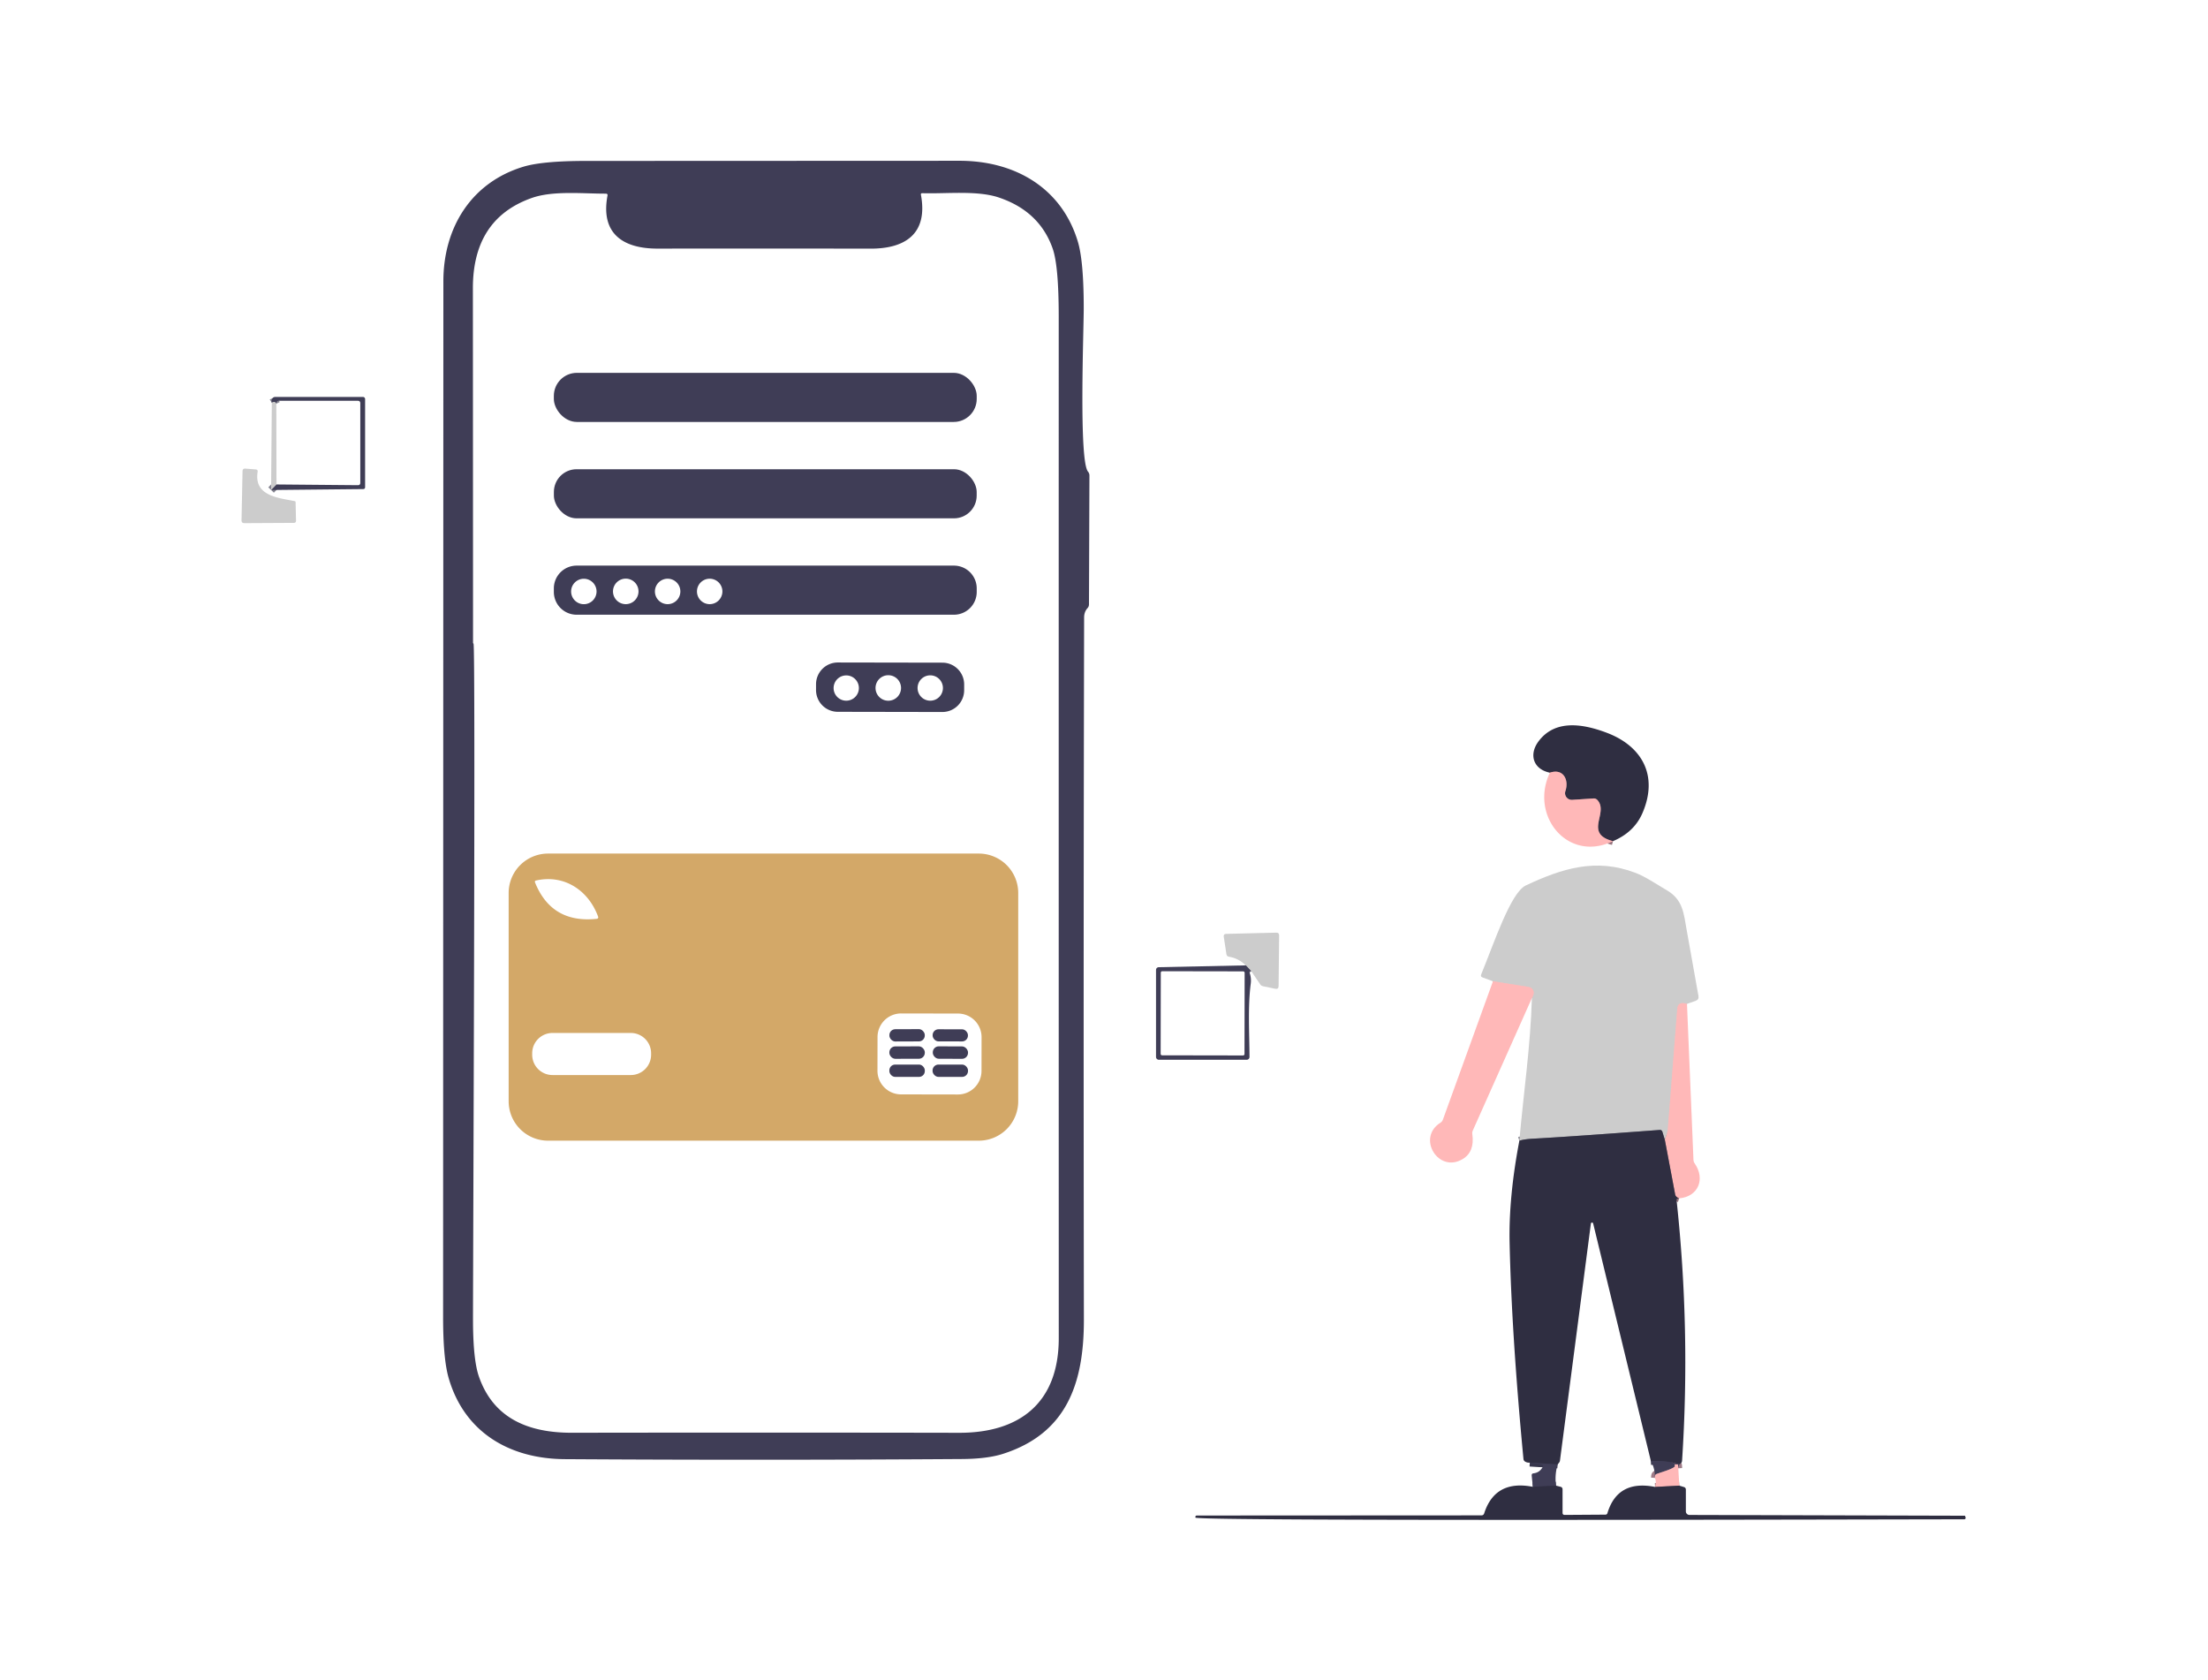 <?xml version="1.0" encoding="UTF-8" standalone="no"?>
<!DOCTYPE svg PUBLIC "-//W3C//DTD SVG 1.1//EN" "http://www.w3.org/Graphics/SVG/1.1/DTD/svg11.dtd">
<svg xmlns="http://www.w3.org/2000/svg" version="1.1" viewBox="0.00 0.00 573.00 436.00">
<g stroke-width="2.00" fill="none" stroke-linecap="butt">
<path stroke="#868591" vector-effect="non-scaling-stroke" d="
  M 70.35 127.15
  L 71.75 125.71"
/>
<path stroke="#868591" vector-effect="non-scaling-stroke" d="
  M 71.71 104.75
  Q 71.34 103.98 70.54 104.50"
/>
<path stroke="#97737d" vector-effect="non-scaling-stroke" d="
  M 418.58 218.27
  C 410.90 216.27 417.60 210.94 414.54 207.60
  Q 414.13 207.15 413.53 207.19
  L 408.00 207.55
  A 1.74 1.73 7.4 0 1 406.24 205.27
  C 407.22 202.33 405.67 199.32 402.21 200.50"
/>
<path stroke="#e6c2c2" vector-effect="non-scaling-stroke" d="
  M 437.79 260.50
  Q 435.42 259.75 435.27 261.76
  Q 434.06 277.39 432.82 293.05
  C 432.74 294.04 432.30 294.78 432.04 295.75"
/>
<path stroke="#7e7d87" vector-effect="non-scaling-stroke" d="
  M 432.04 295.75
  L 431.41 293.70
  Q 431.24 293.16 430.68 293.21
  Q 408.05 294.91 397.75 295.48
  Q 395.53 295.60 394.29 296.00"
/>
<path stroke="#e6c2c2" vector-effect="non-scaling-stroke" d="
  M 397.54 259.00
  Q 398.20 257.86 397.95 257.16
  Q 397.63 256.25 396.68 256.10
  L 387.44 254.63"
/>
<path stroke="#97737d" vector-effect="non-scaling-stroke" d="
  M 435.75 310.96
  Q 435.43 310.86 435.07 310.56
  Q 434.79 310.31 434.72 309.94
  L 432.04 295.75"
/>
<path stroke="#37364c" vector-effect="non-scaling-stroke" d="
  M 435.79 380.00
  Q 432.58 378.93 428.42 379.12"
/>
<path stroke="#37364c" vector-effect="non-scaling-stroke" d="
  M 404.21 380.00
  L 397.00 379.54"
/>
<path stroke="#37364c" vector-effect="non-scaling-stroke" d="
  M 403.79 385.50
  L 397.79 385.81"
/>
<path stroke="#9f7b87" vector-effect="non-scaling-stroke" d="
  M 435.54 381.00
  L 435.49 380.21
  Q 435.47 380.00 435.26 380.00
  L 434.75 380.00
  Q 434.44 380.00 434.63 380.25
  C 435.19 380.97 430.49 382.19 429.84 382.50
  Q 429.54 382.65 429.50 382.99
  L 429.46 383.50"
/>
<path stroke="#97737d" vector-effect="non-scaling-stroke" d="
  M 435.79 385.50
  L 429.51 385.84"
/>
<path stroke="#868591" vector-effect="non-scaling-stroke" d="
  M 324.71 252.00
  L 323.29 250.50"
/>
</g>
<path fill="#3f3d56" d="
  M 249.00 41.72
  C 263.61 41.72 275.61 48.94 279.73 62.76
  Q 281.24 67.85 281.24 80.00
  C 281.24 86.01 279.95 119.53 282.35 122.38
  Q 282.72 122.82 282.72 123.40
  L 282.60 156.85
  Q 282.60 157.38 282.24 157.78
  Q 281.34 158.76 281.34 160.25
  Q 281.14 251.30 281.28 342.34
  C 281.31 358.86 276.90 371.95 260.24 377.27
  Q 256.18 378.56 249.60 378.60
  Q 198.09 378.95 146.58 378.63
  C 132.20 378.55 120.53 371.65 116.45 357.65
  Q 114.98 352.63 114.99 341.71
  Q 115.02 207.35 115.06 73.00
  C 115.06 59.02 122.34 47.34 135.83 43.26
  Q 140.76 41.77 151.94 41.76
  Q 200.47 41.74 249.00 41.72
  Z
  M 122.88 167.01
  C 123.45 167.42 122.74 329.96 122.75 342.49
  Q 122.76 352.82 124.28 357.19
  C 128.09 368.18 137.29 371.79 148.35 371.78
  Q 198.64 371.70 248.93 371.79
  C 264.50 371.82 274.76 364.11 274.76 347.25
  Q 274.74 214.71 274.75 82.18
  Q 274.75 68.98 273.18 64.50
  Q 269.78 54.81 259.21 51.25
  C 253.57 49.35 245.51 50.33 239.28 50.13
  A 0.30 0.30 0.0 0 0 238.98 50.48
  C 240.90 60.69 234.88 64.54 225.93 64.52
  Q 198.28 64.47 170.62 64.51
  C 161.89 64.52 155.78 60.78 157.65 50.77
  Q 157.75 50.25 157.21 50.25
  C 151.13 50.26 143.48 49.43 138.00 51.37
  Q 122.72 56.77 122.72 74.77
  Q 122.75 120.74 122.76 166.77
  Q 122.76 166.92 122.88 167.01
  Z"
/>
<rect fill="#3f3d56" x="143.73" y="96.75" width="109.74" height="12.74" rx="5.97"/>
<path fill="#3f3d56" d="
  M 70.35 127.15
  L 71.75 125.71
  L 92.86 125.90
  Q 93.50 125.91 93.50 125.26
  L 93.50 104.66
  Q 93.50 104.00 92.84 104.00
  L 72.28 104.00
  Q 71.97 104.00 71.83 104.28
  Q 71.69 104.58 71.71 104.75
  Q 71.34 103.98 70.54 104.50
  Q 70.38 103.91 70.65 103.45
  Q 70.92 103.00 71.45 103.00
  L 94.19 103.00
  A 0.56 0.56 0.0 0 1 94.75 103.56
  L 94.75 126.39
  Q 94.75 126.91 94.23 126.91
  L 70.35 127.15
  Z"
/>
<path fill="#cccccc" d="
  M 71.71 104.75
  L 71.75 125.71
  L 70.35 127.15
  L 70.54 104.50
  Q 71.34 103.98 71.71 104.75
  Z"
/>
<path fill="#cccccc" d="
  M 76.49 130.04
  A 0.27 0.26 5.2 0 1 76.71 130.30
  L 76.82 135.08
  Q 76.84 135.68 76.23 135.68
  L 63.43 135.75
  Q 62.66 135.76 62.68 134.99
  L 62.94 122.28
  Q 62.96 121.54 63.70 121.60
  L 66.37 121.81
  Q 66.95 121.86 66.86 122.43
  C 65.85 128.70 72.21 129.18 76.49 130.04
  Z"
/>
<rect fill="#3f3d56" x="143.74" y="121.76" width="109.72" height="12.74" rx="5.89"/>
<path fill="#3f3d56" d="
  M 253.47 153.60
  A 5.91 5.91 0.0 0 1 247.56 159.51
  L 149.64 159.51
  A 5.91 5.91 0.0 0 1 143.73 153.60
  L 143.73 152.68
  A 5.91 5.91 0.0 0 1 149.64 146.77
  L 247.56 146.77
  A 5.91 5.91 0.0 0 1 253.47 152.68
  L 253.47 153.60
  Z
  M 154.81 153.48
  A 3.30 3.30 0.0 0 0 151.51 150.18
  A 3.30 3.30 0.0 0 0 148.21 153.48
  A 3.30 3.30 0.0 0 0 151.51 156.78
  A 3.30 3.30 0.0 0 0 154.81 153.48
  Z
  M 165.70 153.46
  A 3.31 3.31 0.0 0 0 162.39 150.15
  A 3.31 3.31 0.0 0 0 159.08 153.46
  A 3.31 3.31 0.0 0 0 162.39 156.77
  A 3.31 3.31 0.0 0 0 165.70 153.46
  Z
  M 176.56 153.47
  A 3.30 3.30 0.0 0 0 173.26 150.17
  A 3.30 3.30 0.0 0 0 169.96 153.47
  A 3.30 3.30 0.0 0 0 173.26 156.77
  A 3.30 3.30 0.0 0 0 176.56 153.47
  Z
  M 187.47 153.47
  A 3.30 3.30 0.0 0 0 184.17 150.17
  A 3.30 3.30 0.0 0 0 180.87 153.47
  A 3.30 3.30 0.0 0 0 184.17 156.77
  A 3.30 3.30 0.0 0 0 187.47 153.47
  Z"
/>
<path fill="#3f3d56" d="
  M 250.209 179.113
  A 5.65 5.65 0.0 0 1 244.549 184.754
  L 217.409 184.706
  A 5.65 5.65 0.0 0 1 211.769 179.047
  L 211.771 177.547
  A 5.65 5.65 0.0 0 1 217.431 171.906
  L 244.571 171.954
  A 5.65 5.65 0.0 0 1 250.211 177.613
  L 250.209 179.113
  Z
  M 222.89 178.54
  A 3.28 3.28 0.0 0 0 219.61 175.26
  A 3.28 3.28 0.0 0 0 216.33 178.54
  A 3.28 3.28 0.0 0 0 219.61 181.82
  A 3.28 3.28 0.0 0 0 222.89 178.54
  Z
  M 233.83 178.52
  A 3.31 3.31 0.0 0 0 230.52 175.21
  A 3.31 3.31 0.0 0 0 227.21 178.52
  A 3.31 3.31 0.0 0 0 230.52 181.83
  A 3.31 3.31 0.0 0 0 233.83 178.52
  Z
  M 244.70 178.53
  A 3.29 3.29 0.0 0 0 241.41 175.24
  A 3.29 3.29 0.0 0 0 238.12 178.53
  A 3.29 3.29 0.0 0 0 241.41 181.82
  A 3.29 3.29 0.0 0 0 244.70 178.53
  Z"
/>
<path fill="#2f2e41" d="
  M 418.58 218.27
  C 410.90 216.27 417.60 210.94 414.54 207.60
  Q 414.13 207.15 413.53 207.19
  L 408.00 207.55
  A 1.74 1.73 7.4 0 1 406.24 205.27
  C 407.22 202.33 405.67 199.32 402.21 200.50
  C 397.93 199.63 396.70 195.85 399.23 192.42
  C 403.57 186.54 410.91 187.86 416.94 190.13
  C 426.08 193.57 430.45 201.20 426.24 210.97
  Q 424.10 215.94 418.58 218.27
  Z"
/>
<path fill="#ffb8b8" d="
  M 418.58 218.27
  C 406.92 223.91 396.89 211.76 402.21 200.50
  C 405.67 199.32 407.22 202.33 406.24 205.27
  A 1.74 1.73 7.4 0 0 408.00 207.55
  L 413.53 207.19
  Q 414.13 207.15 414.54 207.60
  C 417.60 210.94 410.90 216.27 418.58 218.27
  Z"
/>
<path fill="#d3a868" d="
  M 264.24 285.76
  A 10.23 10.23 0.0 0 1 254.01 295.99
  L 142.23 295.99
  A 10.23 10.23 0.0 0 1 132.00 285.76
  L 132.00 231.72
  A 10.23 10.23 0.0 0 1 142.23 221.49
  L 254.01 221.49
  A 10.23 10.23 0.0 0 1 264.24 231.72
  L 264.24 285.76
  Z
  M 155.23 237.90
  C 152.78 231.13 146.52 226.83 139.15 228.47
  Q 138.67 228.57 138.86 229.02
  Q 143.17 239.68 154.90 238.42
  A 0.39 0.39 0.0 0 0 155.23 237.90
  Z
  M 254.728 269.134
  A 6.12 6.12 0.0 0 0 248.618 263.003
  L 233.858 262.977
  A 6.12 6.12 0.0 0 0 227.728 269.086
  L 227.712 277.846
  A 6.12 6.12 0.0 0 0 233.822 283.977
  L 248.582 284.003
  A 6.12 6.12 0.0 0 0 254.712 277.894
  L 254.728 269.134
  Z
  M 168.97 273.31
  A 5.27 5.27 0.0 0 0 163.70 268.04
  L 143.38 268.04
  A 5.27 5.27 0.0 0 0 138.11 273.31
  L 138.11 273.69
  A 5.27 5.27 0.0 0 0 143.38 278.96
  L 163.70 278.96
  A 5.27 5.27 0.0 0 0 168.97 273.69
  L 168.97 273.31
  Z"
/>
<path fill="#cccccc" d="
  M 437.79 260.50
  Q 435.42 259.75 435.27 261.76
  Q 434.06 277.39 432.82 293.05
  C 432.74 294.04 432.30 294.78 432.04 295.75
  L 431.41 293.70
  Q 431.24 293.16 430.68 293.21
  Q 408.05 294.91 397.75 295.48
  Q 395.53 295.60 394.29 296.00
  C 395.37 283.64 397.19 271.42 397.54 259.00
  Q 398.20 257.86 397.95 257.16
  Q 397.63 256.25 396.68 256.10
  L 387.44 254.63
  L 384.72 253.63
  Q 384.15 253.42 384.38 252.86
  C 387.77 244.61 392.04 231.61 395.97 229.76
  C 405.43 225.32 414.14 222.59 424.37 226.47
  C 427.00 227.46 429.78 229.39 432.51 230.98
  C 436.80 233.47 436.94 237.04 437.73 241.43
  Q 439.15 249.28 440.77 258.46
  Q 440.93 259.37 440.06 259.69
  L 437.79 260.50
  Z"
/>
<path fill="#cccccc" d="
  M 324.71 252.00
  L 323.29 250.50
  Q 321.44 248.67 318.92 248.25
  Q 318.35 248.15 318.27 247.59
  L 317.58 243.07
  Q 317.47 242.35 318.20 242.33
  L 331.22 242.01
  Q 331.96 241.99 331.95 242.73
  L 331.81 255.87
  Q 331.80 256.75 330.93 256.57
  L 327.78 255.92
  Q 327.30 255.82 327.03 255.42
  L 324.71 252.00
  Z"
/>
<path fill="#3f3d56" d="
  M 323.29 250.50
  L 324.71 252.00
  Q 324.56 251.95 324.43 252.00
  Q 324.19 252.10 324.27 252.34
  Q 324.77 253.77 324.58 255.25
  C 323.80 261.35 324.23 268.05 324.26 274.26
  A 0.74 0.74 0.0 0 1 323.52 275.00
  L 300.75 275.00
  A 0.75 0.75 0.0 0 1 300.00 274.25
  L 300.00 251.79
  Q 300.00 250.99 300.80 250.97
  L 323.29 250.50
  Z
  M 322.998 252.439
  A 0.38 0.38 0.0 0 0 322.619 252.058
  L 301.619 252.022
  A 0.38 0.38 0.0 0 0 301.238 252.401
  L 301.202 273.461
  A 0.38 0.38 0.0 0 0 301.581 273.842
  L 322.581 273.878
  A 0.38 0.38 0.0 0 0 322.962 273.499
  L 322.998 252.439
  Z"
/>
<path fill="#ffb8b8" d="
  M 397.54 259.00
  L 382.22 293.33
  Q 382.01 293.79 382.08 294.28
  Q 382.73 298.85 379.62 300.74
  C 373.30 304.59 367.55 295.25 373.82 291.32
  Q 374.26 291.05 374.44 290.55
  L 387.44 254.63
  L 396.68 256.10
  Q 397.63 256.25 397.95 257.16
  Q 398.20 257.86 397.54 259.00
  Z"
/>
<path fill="#ffb8b8" d="
  M 437.79 260.50
  L 439.47 300.95
  Q 439.49 301.46 439.78 301.88
  C 442.63 305.97 440.69 310.54 435.75 310.96
  Q 435.43 310.86 435.07 310.56
  Q 434.79 310.31 434.72 309.94
  L 432.04 295.75
  C 432.30 294.78 432.74 294.04 432.82 293.05
  Q 434.06 277.39 435.27 261.76
  Q 435.42 259.75 437.79 260.50
  Z"
/>
<rect fill="#3f3d56" x="-4.59" y="-1.59" transform="translate(235.40,268.65) rotate(-0.2)" width="9.18" height="3.18" rx="1.52"/>
<rect fill="#3f3d56" x="-4.58" y="-1.57" transform="translate(246.61,268.66) rotate(0.1)" width="9.16" height="3.14" rx="1.51"/>
<rect fill="#3f3d56" x="-4.60" y="-1.61" transform="translate(235.40,273.13) rotate(-0.1)" width="9.20" height="3.22" rx="1.55"/>
<rect fill="#3f3d56" x="-4.57" y="-1.61" transform="translate(246.64,273.13) rotate(0.2)" width="9.14" height="3.22" rx="1.55"/>
<rect fill="#3f3d56" x="230.80" y="276.24" width="9.20" height="3.20" rx="1.50"/>
<rect fill="#3f3d56" x="242.01" y="276.24" width="9.20" height="3.20" rx="1.53"/>
<path fill="#2f2e41" d="
  M 432.04 295.75
  L 434.72 309.94
  Q 434.79 310.31 435.07 310.56
  Q 435.43 310.86 435.75 310.96
  Q 435.58 310.97 435.41 310.99
  Q 435.05 311.05 435.09 311.42
  Q 438.73 345.12 436.52 378.98
  C 436.48 379.57 436.26 379.71 435.79 380.00
  Q 432.58 378.93 428.42 379.12
  L 413.44 317.47
  A 0.30 0.30 0.0 0 0 412.85 317.51
  Q 408.84 348.32 404.82 379.07
  Q 404.78 379.40 404.21 380.00
  L 397.00 379.54
  Q 396.34 379.58 395.84 379.30
  Q 395.39 379.05 395.35 378.55
  Q 392.28 346.28 391.76 322.51
  Q 391.50 310.59 394.29 296.00
  Q 395.53 295.60 397.75 295.48
  Q 408.05 294.91 430.68 293.21
  Q 431.24 293.16 431.41 293.70
  L 432.04 295.75
  Z"
/>
<path fill="#3f3d56" d="
  M 428.42 379.12
  Q 432.58 378.93 435.79 380.00
  L 435.54 381.00
  L 435.49 380.21
  Q 435.47 380.00 435.26 380.00
  L 434.75 380.00
  Q 434.44 380.00 434.63 380.25
  C 435.19 380.97 430.49 382.19 429.84 382.50
  Q 429.54 382.65 429.50 382.99
  L 429.46 383.50
  Q 429.55 381.17 428.42 379.12
  Z"
/>
<path fill="#3f3d56" d="
  M 404.21 380.00
  Q 403.44 382.69 403.79 385.50
  L 397.79 385.81
  L 397.49 382.86
  Q 397.44 382.36 397.95 382.31
  Q 399.48 382.16 400.31 380.74
  Q 400.65 380.15 399.98 380.03
  L 397.00 379.54
  L 404.21 380.00
  Z"
/>
<path fill="#ffb8b8" d="
  M 435.54 381.00
  L 435.79 385.50
  L 429.51 385.84
  Q 429.92 384.32 429.46 383.50
  L 429.50 382.99
  Q 429.54 382.65 429.84 382.50
  C 430.49 382.19 435.19 380.97 434.63 380.25
  Q 434.44 380.00 434.75 380.00
  L 435.26 380.00
  Q 435.47 380.00 435.49 380.21
  L 435.54 381.00
  Z"
/>
<path fill="#2f2e41" d="
  M 397.79 385.81
  L 403.79 385.50
  L 404.98 385.80
  Q 405.50 385.94 405.50 386.48
  L 405.50 392.55
  Q 405.50 393.10 406.05 393.10
  L 416.62 393.03
  Q 417.02 393.03 417.14 392.65
  Q 419.78 383.91 429.51 385.84
  L 435.79 385.50
  L 436.98 385.86
  Q 437.50 386.01 437.50 386.56
  L 437.50 392.18
  A 0.94 0.93 0.3 0 0 438.43 393.11
  L 509.81 393.31
  Q 509.96 393.31 510.00 393.45
  Q 510.02 393.57 510.08 393.72
  A 0.37 0.37 0.0 0 1 509.74 394.24
  C 492.31 394.24 310.84 394.78 310.26 393.81
  A 0.37 0.36 -16.0 0 1 310.57 393.26
  L 384.44 393.22
  Q 384.99 393.22 385.16 392.70
  Q 388.00 383.90 397.79 385.81
  Z"
/>
</svg>
